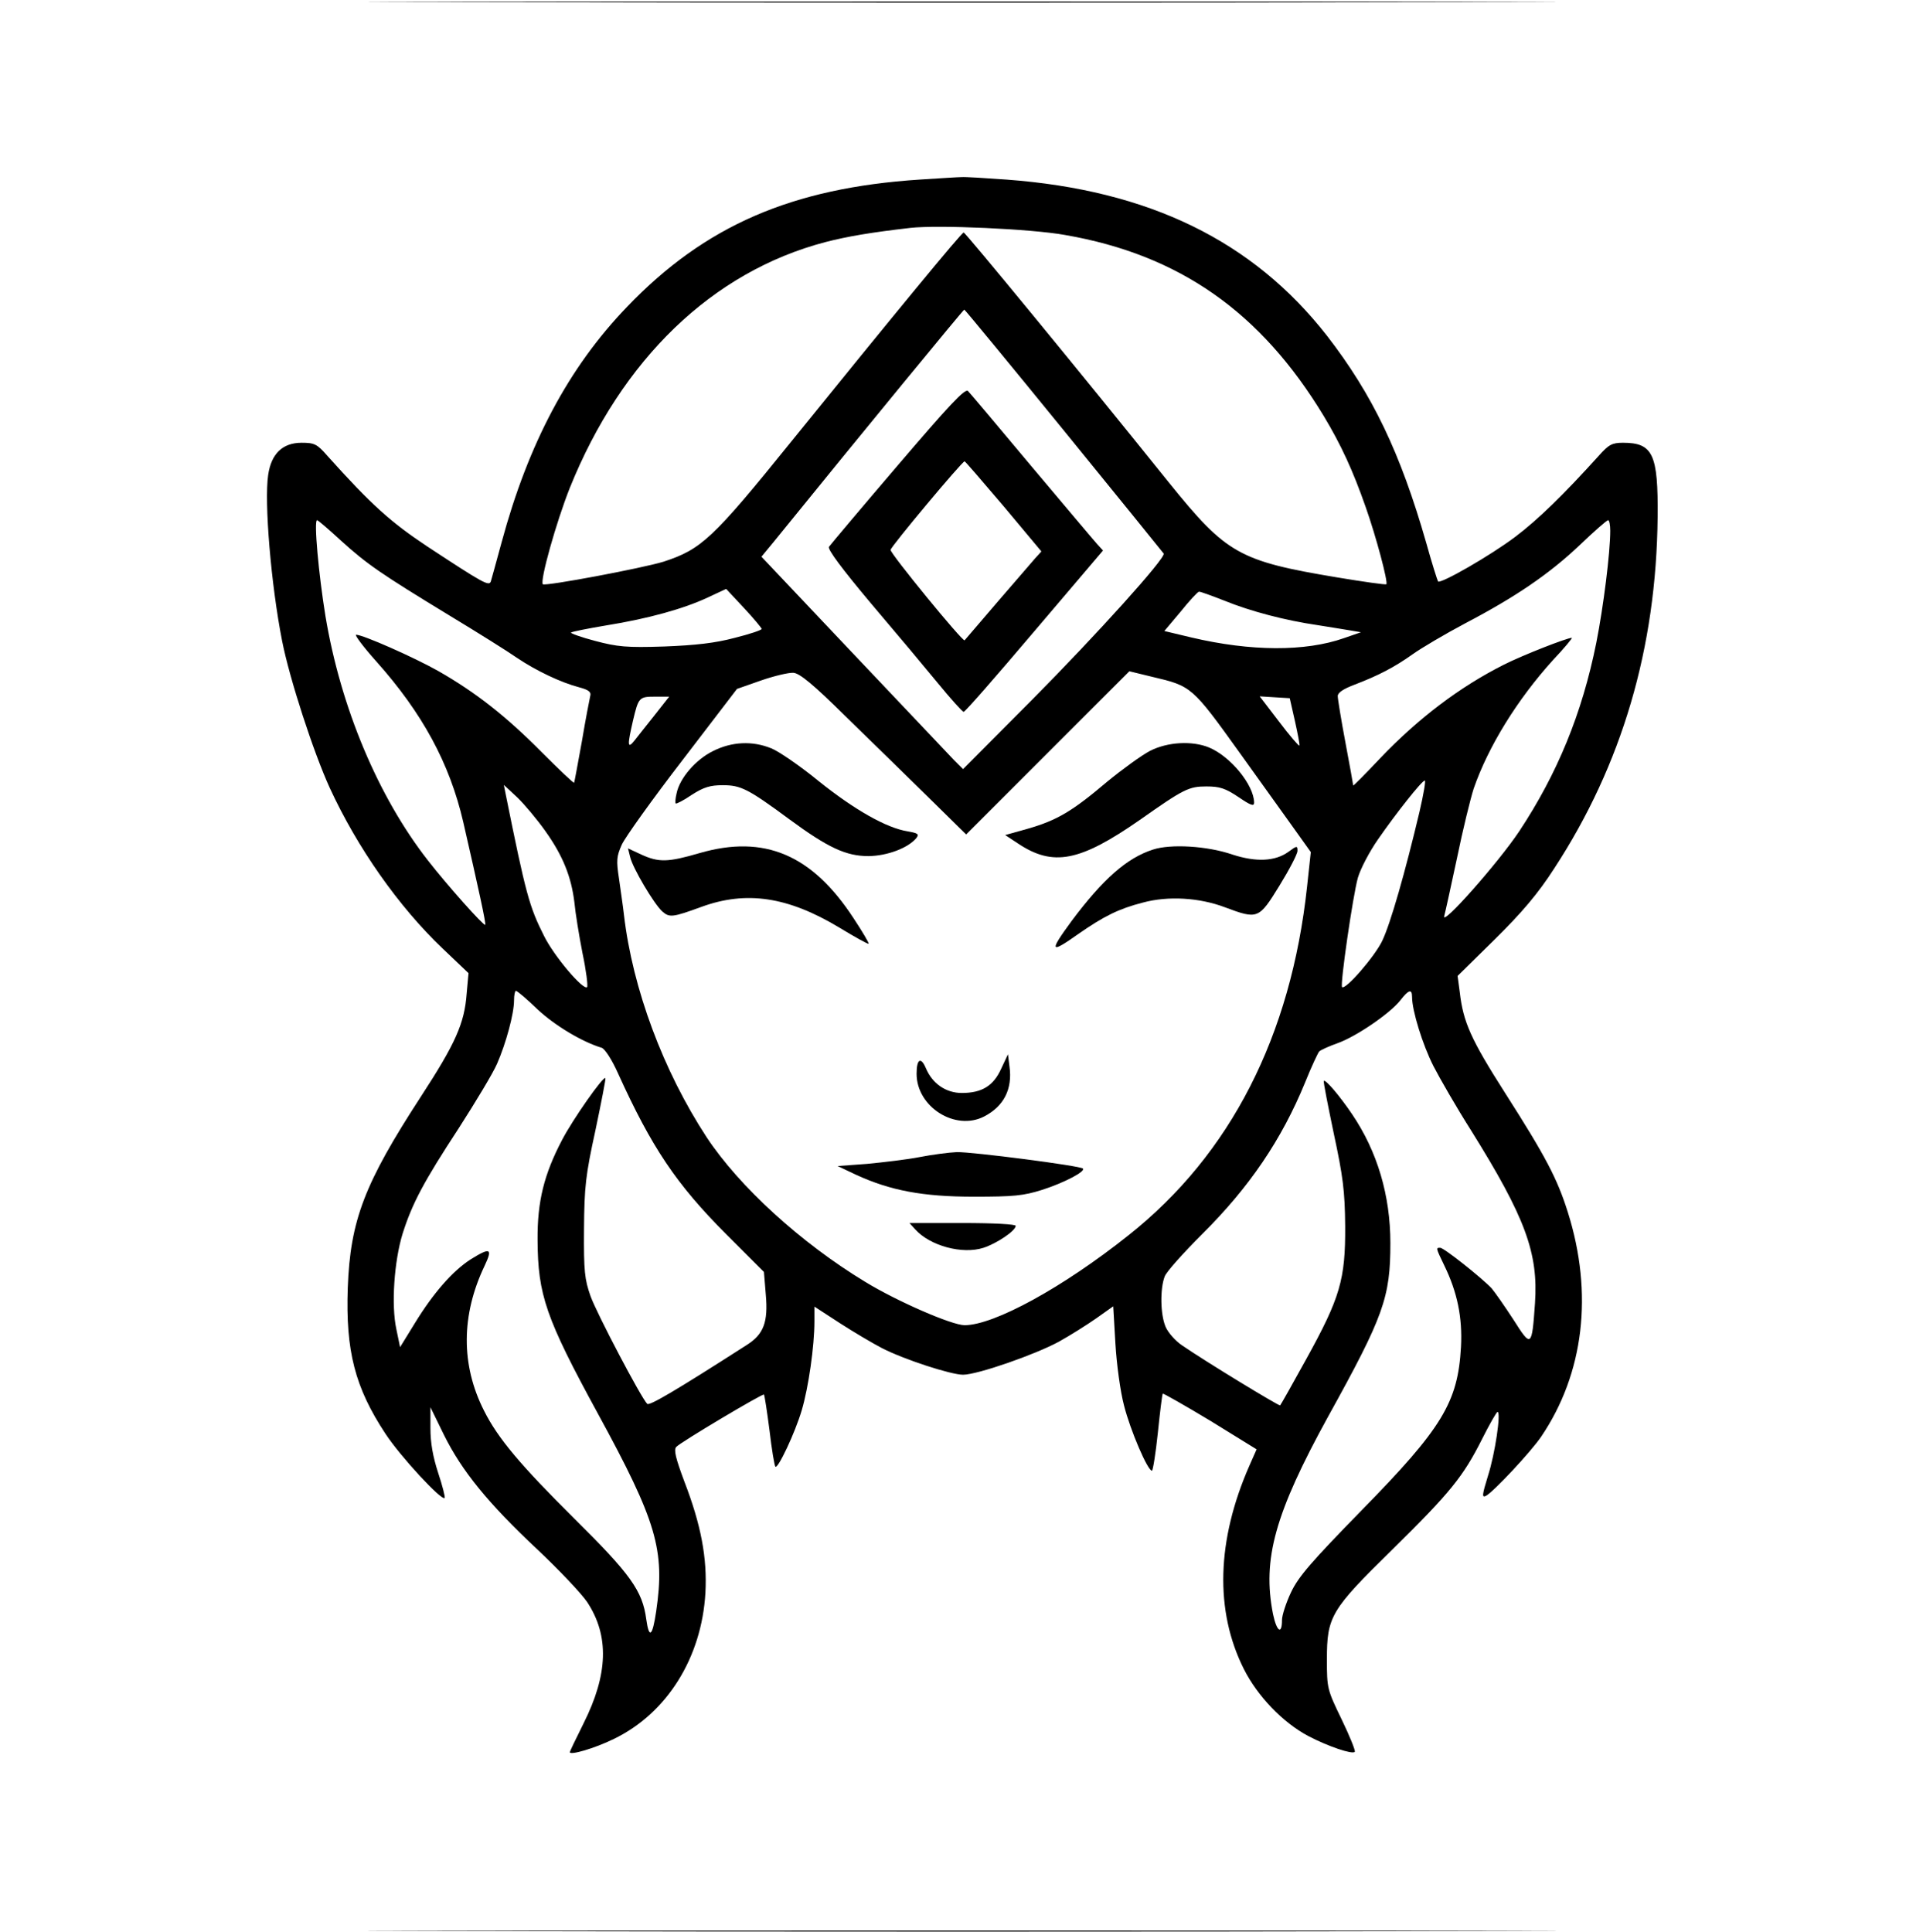 <?xml version="1.0" standalone="no"?>
<!DOCTYPE svg PUBLIC "-//W3C//DTD SVG 20010904//EN"
 "http://www.w3.org/TR/2001/REC-SVG-20010904/DTD/svg10.dtd">
<svg version="1.0" xmlns="http://www.w3.org/2000/svg"
 width="621pt" height="624pt" viewBox="0 0 621 624"
 preserveAspectRatio="xMidYMid meet">

<g transform="translate(0,624) scale(0.1,-0.1)"
fill="#000000" stroke="none">
<path d="M1553 6233 c857 -2 2257 -2 3110 0 854 1 153 2 -1558 2 -1710 0
-2409 -1 -1552 -2z"/>
<path d="M2970 5660 c-413 -27 -694 -149 -945 -411 -189 -196 -319 -442 -405
-760 -17 -63 -33 -120 -35 -127 -6 -16 -24 -6 -205 113 -119 79 -181 135 -323
293 -33 38 -42 42 -83 42 -61 0 -98 -35 -108 -104 -13 -87 9 -353 45 -536 24
-122 101 -359 154 -475 89 -193 222 -383 365 -519 l83 -79 -6 -66 c-7 -96 -36
-161 -148 -333 -182 -280 -228 -399 -236 -618 -7 -203 23 -321 122 -471 48
-73 181 -217 191 -207 2 3 -7 39 -21 81 -17 52 -25 97 -25 144 l0 68 44 -90
c57 -115 142 -220 301 -369 70 -66 142 -142 161 -170 72 -109 68 -234 -12
-393 -24 -48 -44 -90 -44 -92 0 -11 80 12 143 43 171 83 283 262 295 472 6
112 -14 219 -68 359 -28 75 -35 103 -26 112 15 16 279 173 283 169 2 -2 10
-54 18 -116 7 -61 16 -114 19 -117 8 -8 63 108 85 182 22 74 41 208 41 287 l0
48 83 -54 c45 -29 106 -65 135 -80 72 -37 223 -86 262 -86 46 0 233 65 310
107 36 20 90 54 120 75 l55 39 7 -120 c4 -68 16 -156 28 -201 20 -79 76 -210
90 -210 3 0 12 55 19 122 7 68 14 125 16 127 2 1 71 -38 154 -88 l149 -92 -23
-52 c-106 -241 -113 -469 -18 -658 44 -87 125 -172 208 -216 63 -33 142 -60
150 -51 3 3 -16 50 -42 104 -47 97 -48 101 -48 194 0 139 12 160 211 355 188
185 229 236 290 357 24 48 47 88 50 88 12 0 -8 -136 -31 -207 -19 -62 -20 -71
-6 -64 25 14 144 141 178 191 138 204 169 462 86 725 -34 108 -71 179 -202
384 -111 174 -136 230 -147 327 l-7 52 120 118 c88 87 140 148 192 229 219
335 330 713 334 1135 2 203 -15 240 -112 240 -35 0 -46 -6 -78 -42 -114 -126
-197 -207 -270 -262 -81 -61 -240 -152 -249 -144 -2 3 -20 59 -38 124 -84 293
-174 480 -321 670 -239 306 -575 470 -1035 504 -69 5 -134 9 -145 8 -11 0 -72
-4 -135 -8z m470 -179 c369 -64 632 -249 835 -585 56 -93 94 -176 135 -293 34
-96 73 -243 67 -250 -3 -2 -74 8 -158 22 -318 53 -358 76 -543 305 -286 356
-659 810 -664 809 -7 0 -220 -259 -555 -673 -256 -317 -292 -350 -414 -390
-68 -21 -382 -80 -390 -73 -10 11 43 200 87 311 167 415 460 698 825 794 70
18 144 31 275 46 88 10 390 -3 500 -23z m-4 -632 c175 -215 320 -394 322 -397
5 -16 -214 -259 -425 -472 l-223 -224 -29 29 c-16 17 -162 171 -325 343 l-297
314 38 46 c300 370 614 752 617 752 2 0 147 -176 322 -391z m-2335 -355 c85
-77 129 -107 349 -241 91 -55 190 -117 220 -138 61 -41 140 -79 201 -95 30 -8
39 -15 35 -28 -2 -9 -15 -75 -27 -147 -13 -71 -24 -132 -25 -133 -2 -2 -49 43
-106 100 -114 115 -212 192 -333 261 -78 44 -243 117 -265 117 -6 0 23 -39 65
-86 149 -167 237 -329 281 -519 50 -218 74 -328 71 -332 -5 -4 -122 127 -185
208 -161 206 -282 495 -331 789 -22 135 -38 310 -27 310 3 0 38 -30 77 -66z
m4099 32 c0 -71 -22 -246 -45 -362 -46 -229 -126 -423 -249 -609 -68 -102
-254 -312 -242 -273 3 10 21 93 41 186 19 93 44 194 54 225 47 136 141 288
256 415 37 39 64 72 61 72 -16 0 -161 -57 -220 -87 -141 -71 -275 -172 -399
-302 -48 -51 -87 -90 -87 -88 0 2 -11 64 -25 138 -14 74 -25 142 -25 151 0 11
18 23 55 37 76 29 128 56 187 98 28 20 104 65 170 100 162 85 271 159 370 253
46 44 86 79 91 80 4 0 7 -15 7 -34z m-2740 -317 c0 -4 -39 -17 -87 -29 -64
-17 -126 -24 -228 -28 -123 -4 -151 -1 -223 18 -46 12 -81 25 -78 27 3 3 54
13 113 23 137 22 251 54 328 90 l60 28 57 -61 c32 -34 57 -65 58 -68z m1494
91 c86 -35 198 -64 301 -79 39 -6 86 -14 105 -17 l35 -6 -55 -19 c-125 -44
-301 -43 -492 2 l-88 21 53 63 c28 35 55 64 59 64 3 1 41 -13 82 -29z m-1222
-375 c79 -77 198 -193 266 -260 l122 -120 264 264 263 263 74 -18 c127 -30
128 -30 285 -249 59 -82 134 -187 167 -233 l60 -84 -12 -111 c-52 -483 -247
-865 -576 -1126 -212 -169 -435 -291 -530 -291 -41 0 -218 77 -321 140 -208
126 -407 308 -512 467 -140 214 -239 479 -267 718 -3 28 -11 80 -16 117 -9 59
-8 72 9 110 11 24 99 147 196 273 l176 230 77 27 c43 15 90 26 105 25 20 -1
65 -38 170 -142z m-619 4 c-26 -33 -56 -70 -65 -82 -22 -27 -22 -13 -4 65 18
76 20 78 72 78 l45 0 -48 -61z m2069 -19 c9 -41 16 -76 14 -78 -2 -2 -32 33
-66 78 l-62 81 48 -3 49 -3 17 -75z m402 -292 c-46 -194 -94 -363 -121 -418
-25 -51 -118 -158 -129 -148 -7 7 35 296 51 353 8 28 37 84 65 124 58 84 142
190 151 190 4 1 -4 -45 -17 -101z m-2823 -62 c57 -80 84 -148 94 -231 3 -33
15 -107 26 -163 12 -57 18 -106 15 -110 -12 -12 -107 100 -139 165 -48 95 -59
136 -124 458 l-6 30 43 -40 c23 -22 64 -71 91 -109z m-24 -577 c56 -52 143
-104 206 -123 10 -3 33 -38 53 -83 108 -238 188 -358 350 -520 l121 -121 6
-73 c8 -89 -7 -128 -60 -162 -237 -152 -316 -198 -323 -191 -20 20 -163 292
-183 348 -19 54 -22 80 -21 216 1 137 5 174 37 320 19 91 34 167 32 168 -7 7
-105 -133 -139 -198 -59 -112 -81 -200 -80 -325 1 -177 26 -251 195 -561 190
-348 217 -441 188 -638 -12 -82 -23 -90 -32 -26 -12 92 -51 146 -232 325 -173
172 -247 259 -292 349 -75 148 -74 309 2 468 27 57 18 60 -46 20 -57 -37 -119
-107 -179 -205 l-48 -78 -12 58 c-17 78 -7 220 20 308 31 98 68 168 182 342
54 84 110 177 123 207 29 66 55 162 55 205 0 17 3 31 6 31 4 0 36 -27 71 -61z
m2823 41 c0 -44 34 -154 69 -223 20 -39 74 -133 121 -207 176 -282 218 -397
207 -559 -10 -143 -12 -144 -69 -54 -28 43 -60 89 -71 102 -32 34 -154 131
-166 131 -14 0 -15 1 13 -57 42 -86 59 -168 54 -263 -10 -179 -60 -262 -321
-528 -162 -166 -204 -214 -228 -265 -16 -34 -29 -74 -29 -89 0 -49 -17 -38
-29 19 -35 177 6 325 178 638 180 325 201 385 201 560 0 154 -42 296 -124 417
-40 59 -85 112 -91 107 -2 -2 13 -78 32 -169 30 -140 36 -186 37 -300 1 -172
-16 -231 -126 -430 -44 -80 -82 -147 -84 -149 -3 -3 -240 141 -317 194 -21 14
-45 41 -53 60 -17 40 -18 122 -3 162 5 15 61 77 122 138 151 150 256 304 332
490 20 50 41 94 45 99 5 5 32 17 60 27 59 21 168 95 202 138 27 35 38 38 38
11z"/>
<path d="M2900 4738 c-118 -138 -218 -257 -223 -264 -5 -8 41 -70 135 -182 79
-93 177 -210 218 -260 41 -50 78 -91 82 -91 4 -1 106 116 228 260 l222 261
-20 22 c-10 11 -106 125 -212 251 -106 127 -198 236 -204 242 -9 10 -62 -47
-226 -239z m341 -133 l122 -146 -20 -22 c-16 -18 -220 -255 -228 -265 -5 -7
-240 280 -239 292 1 11 231 286 239 286 2 0 58 -65 126 -145z"/>
<path d="M2302 3814 c-55 -27 -107 -87 -117 -136 -4 -16 -5 -31 -3 -33 2 -2
26 10 52 28 39 25 60 31 100 31 58 0 81 -11 215 -110 125 -92 183 -119 256
-119 61 1 127 26 154 58 10 13 6 16 -28 22 -69 11 -172 70 -287 162 -61 50
-130 97 -153 106 -61 25 -128 22 -189 -9z"/>
<path d="M3714 3815 c-27 -14 -89 -59 -139 -100 -112 -95 -161 -124 -254 -151
l-75 -21 41 -27 c114 -76 200 -59 394 76 142 100 158 108 215 108 43 0 61 -6
103 -34 41 -28 51 -31 51 -18 -1 57 -76 149 -146 178 -54 22 -133 18 -190 -11z"/>
<path d="M2260 3485 c-103 -30 -132 -31 -189 -5 l-43 20 7 -28 c8 -35 77 -152
104 -176 23 -20 33 -19 126 15 145 53 279 33 444 -66 51 -31 94 -55 96 -53 2
2 -20 39 -49 83 -134 205 -288 270 -496 210z"/>
<path d="M3723 3496 c-84 -27 -161 -95 -262 -230 -74 -101 -71 -108 22 -42 82
57 130 81 208 101 81 22 182 16 264 -15 107 -40 110 -39 177 70 32 52 58 102
58 112 0 17 -2 17 -29 -3 -43 -31 -104 -34 -181 -9 -81 28 -200 35 -257 16z"/>
<path d="M3233 2788 c-25 -55 -62 -78 -127 -78 -51 0 -95 30 -116 80 -16 38
-30 30 -30 -18 0 -107 125 -186 218 -138 64 33 92 89 82 161 l-5 40 -22 -47z"/>
<path d="M2970 2503 c-41 -8 -118 -17 -170 -22 l-95 -7 59 -28 c111 -51 215
-71 381 -71 128 0 160 3 220 22 72 23 142 60 132 69 -9 9 -357 54 -407 53 -25
-1 -79 -8 -120 -16z"/>
<path d="M2956 2269 c48 -53 152 -81 220 -59 43 14 104 55 104 71 0 5 -70 9
-172 9 l-171 0 19 -21z"/>
<path d="M1553 3 c857 -2 2257 -2 3110 0 854 1 153 2 -1558 2 -1710 0 -2409
-1 -1552 -2z"/>
</g>
</svg>
